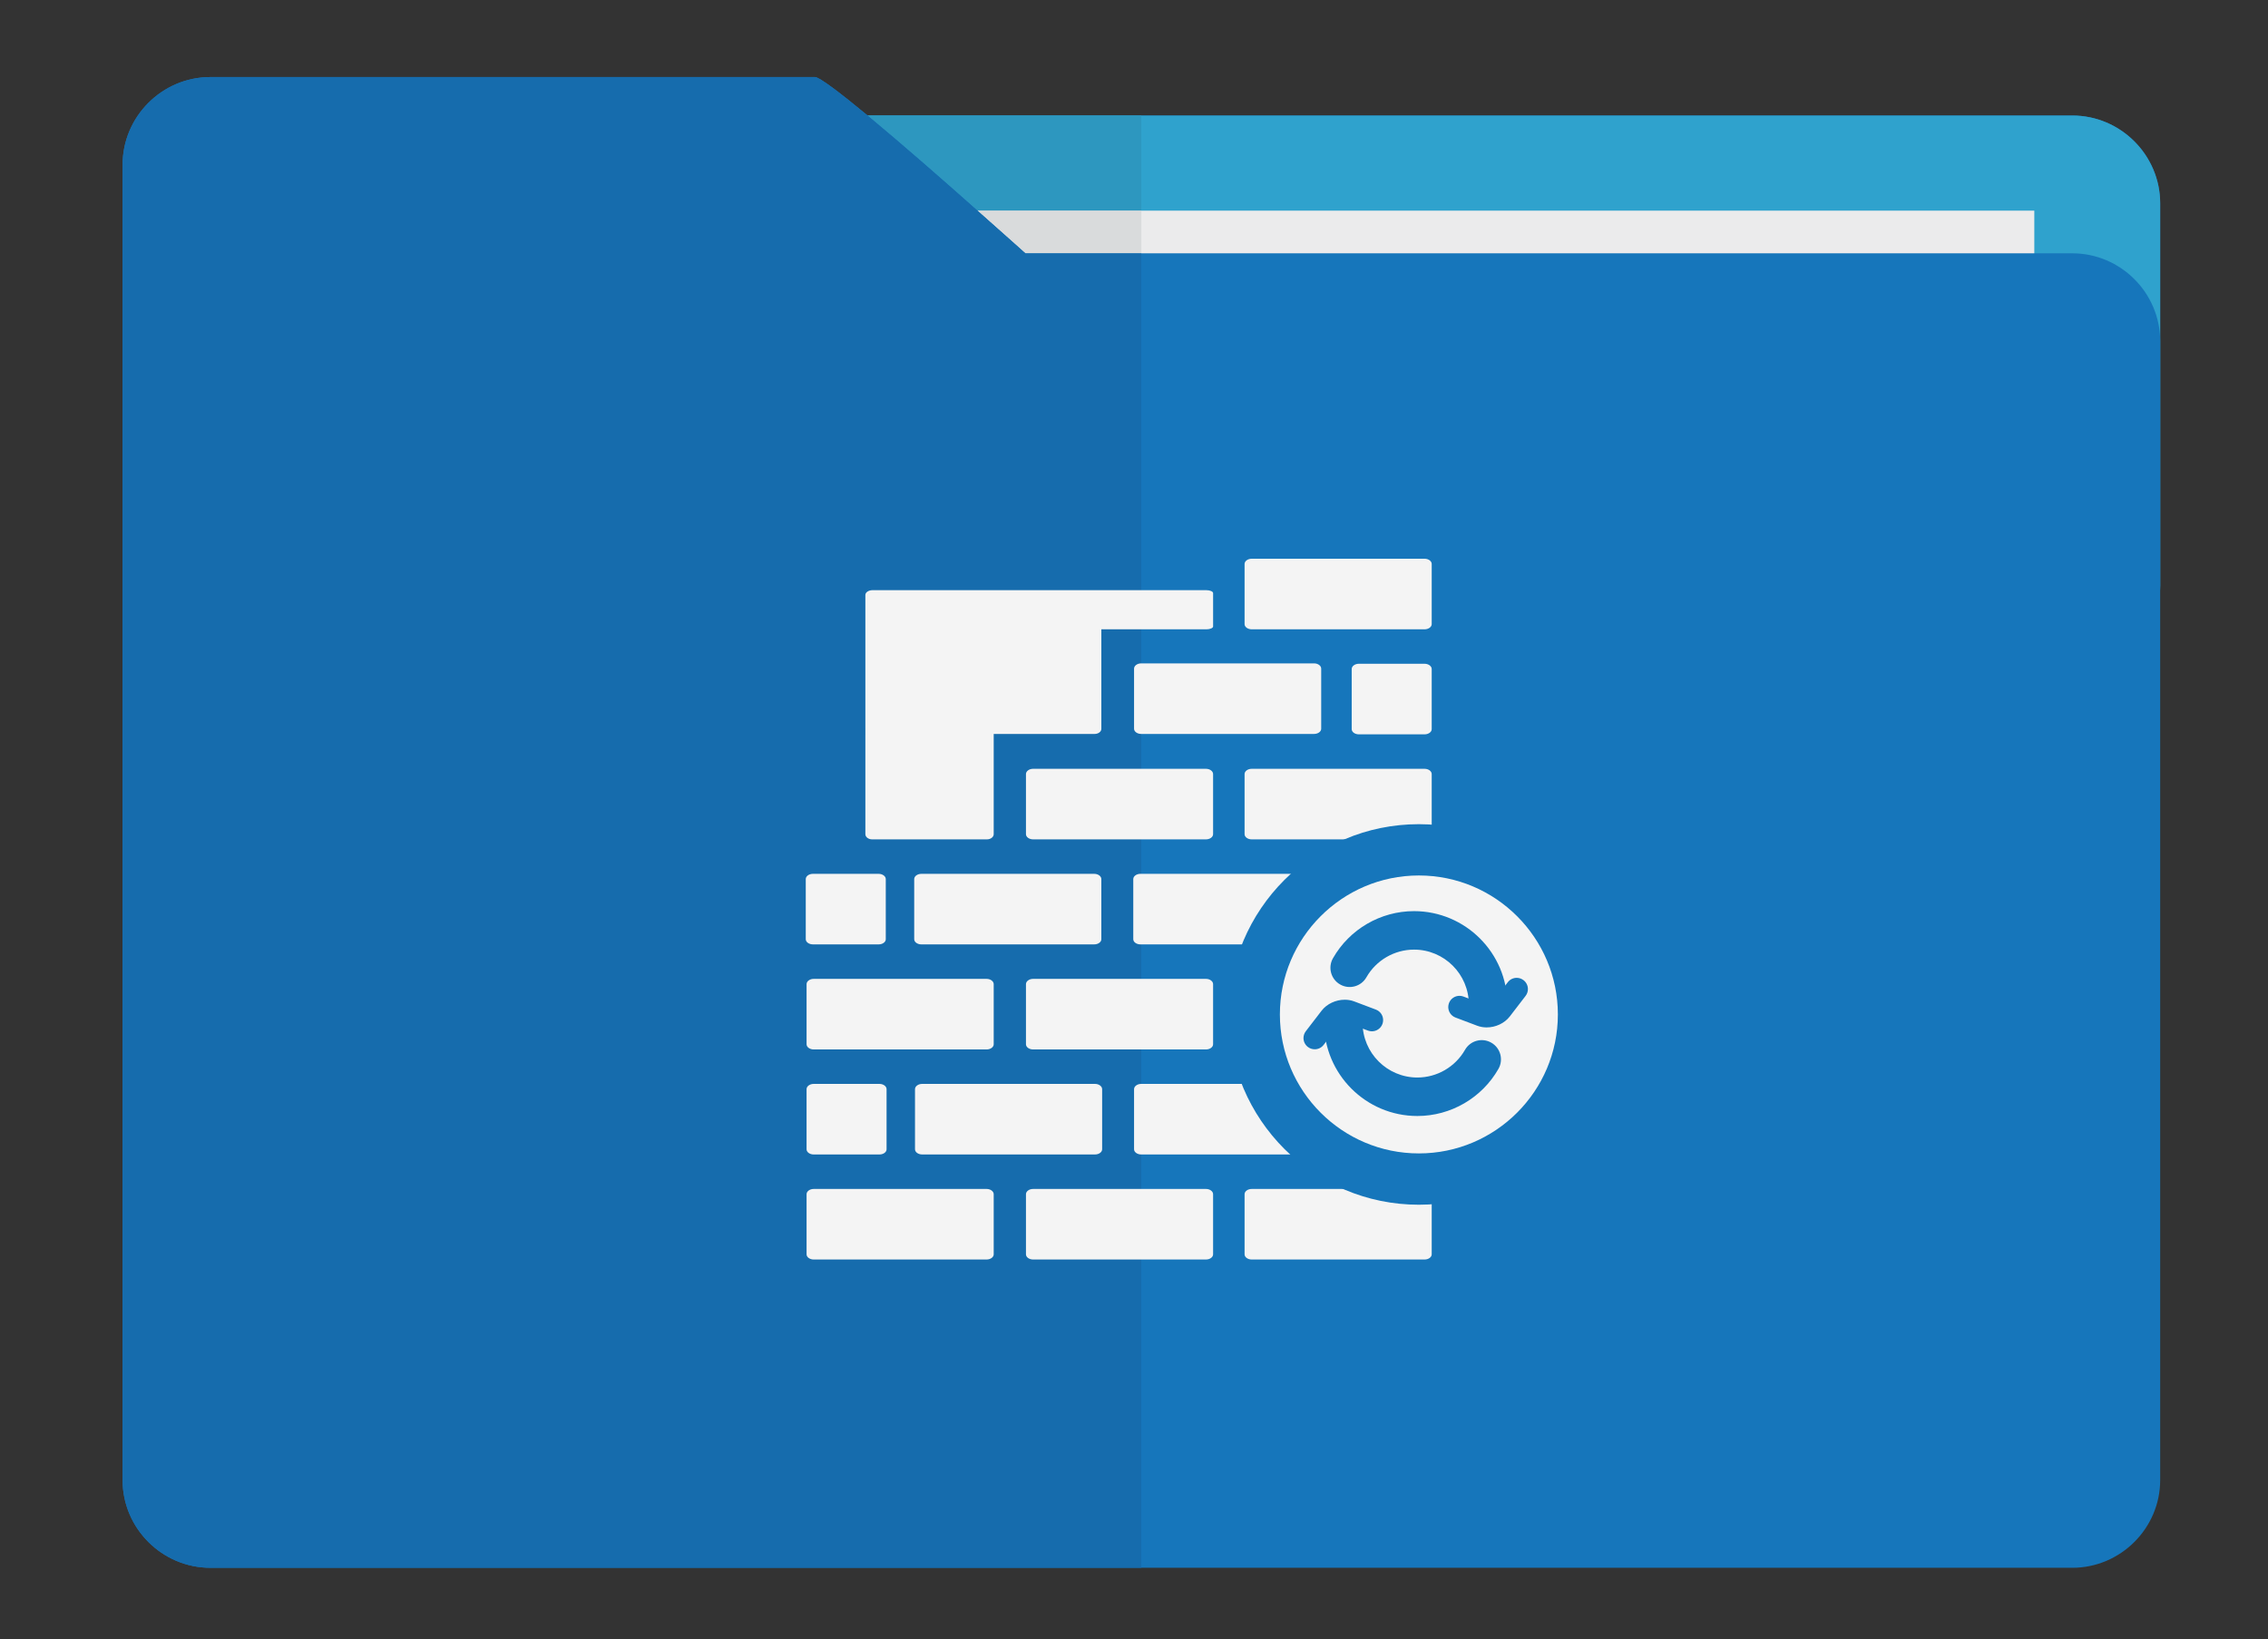<?xml version="1.0" encoding="utf-8"?>
<!-- Generator: Adobe Illustrator 16.0.0, SVG Export Plug-In . SVG Version: 6.00 Build 0)  -->
<!DOCTYPE svg PUBLIC "-//W3C//DTD SVG 1.1//EN" "http://www.w3.org/Graphics/SVG/1.1/DTD/svg11.dtd">
<svg version="1.1" id="Layer_1" xmlns="http://www.w3.org/2000/svg" xmlns:xlink="http://www.w3.org/1999/xlink" x="0px" y="0px"
	 width="176.767px" height="127.778px" viewBox="0 0 176.767 127.778" enable-background="new 0 0 176.767 127.778"
	 xml:space="preserve">
<rect x="0" y="0" width="176.767" height="127.778" fill="#333333" stroke="none"/>
<g>
	<path fill="#1676BB" d="M168.364,15.856v29.78c0,3.76-3.09,6.85-6.85,6.85H57.404c-3.77,0-6.85-3.09-6.85-6.85v-29.78
		c0-3.77,3.08-6.85,6.85-6.85h104.11C165.274,9.006,168.364,12.086,168.364,15.856"/>
	<path fill="#2FA2CD" d="M168.364,15.856v29.78c0,3.76-3.09,6.85-6.85,6.85H57.404c-3.77,0-6.85-3.09-6.85-6.85v-29.78
		c0-3.77,3.08-6.85,6.85-6.85h104.11C165.274,9.006,168.364,12.086,168.364,15.856"/>
	<polyline fill="#EBEBEC" points="158.553,112.136 27.526,112.136 27.526,16.421 158.553,16.421 158.553,112.136 	"/>
	<path fill="#1676BB" d="M168.364,26.596v88.78c0,3.76-3.09,6.84-6.85,6.84H16.404c-3.77,0-6.85-3.08-6.85-6.84V12.856
		c0-3.77,3.08-6.85,6.85-6.85h47.11c0.36,0,1.99,1.25,4.11,3c2.64,2.19,6.02,5.15,8.56,7.41c2.17,1.92,3.74,3.331,3.74,3.331h81.59
		C165.274,19.747,168.364,22.826,168.364,26.596"/>
	<path fill="#2D97BF" d="M88.954,9.006h-21.33c2.64,2.19,6.02,5.15,8.56,7.41c0.002,0.001,0.004,0.003,0.005,0.005h12.765V9.006"/>
	<path fill="#D9DBDC" d="M88.954,16.421H76.189c2.167,1.918,3.735,3.326,3.735,3.326h9.03V16.421"/>
	<path fill="#166CAD" d="M63.514,6.006h-47.11c-3.77,0-6.85,3.08-6.85,6.85v102.52c0,3.76,3.08,6.84,6.85,6.84h72.55V19.747h-9.03
		c0,0-1.568-1.408-3.735-3.326c-0.001-0.001-0.003-0.003-0.005-0.005c-2.54-2.26-5.92-5.22-8.56-7.41l0,0
		C65.504,7.256,63.874,6.006,63.514,6.006"/>
	<path fill="#F4F4F4" d="M77.449,93.091v4.691c0,0.221-0.252,0.402-0.551,0.402H63.415c-0.299,0-0.551-0.182-0.551-0.402v-4.691
		c0-0.221,0.252-0.407,0.551-0.407h13.483C77.197,92.684,77.449,92.87,77.449,93.091z"/>
	<path fill="#F4F4F4" d="M94.548,93.091v4.691c0,0.221-0.252,0.402-0.551,0.402H80.514c-0.299,0-0.551-0.182-0.551-0.402v-4.691
		c0-0.221,0.252-0.407,0.551-0.407h13.483C94.296,92.684,94.548,92.87,94.548,93.091z"/>
	<path fill="#F4F4F4" d="M111.587,93.091v4.691c0,0.221-0.252,0.402-0.551,0.402H97.553c-0.299,0-0.551-0.182-0.551-0.402v-4.691
		c0-0.221,0.252-0.407,0.551-0.407h13.483C111.335,92.684,111.587,92.87,111.587,93.091z"/>
	<path fill="#F4F4F4" d="M77.449,76.716v4.69c0,0.222-0.252,0.403-0.551,0.403H63.415c-0.299,0-0.551-0.182-0.551-0.403v-4.69
		c0-0.221,0.252-0.408,0.551-0.408h13.483C77.197,76.308,77.449,76.495,77.449,76.716z"/>
	<path fill="#F4F4F4" d="M94.548,76.716v4.69c0,0.222-0.252,0.403-0.551,0.403H80.514c-0.299,0-0.551-0.182-0.551-0.403v-4.69
		c0-0.221,0.252-0.408,0.551-0.408h13.483C94.296,76.308,94.548,76.495,94.548,76.716z"/>
	<path fill="#F4F4F4" d="M111.587,76.716v4.69c0,0.222-0.252,0.403-0.551,0.403H97.553c-0.299,0-0.551-0.182-0.551-0.403v-4.69
		c0-0.221,0.252-0.408,0.551-0.408h13.483C111.335,76.308,111.587,76.495,111.587,76.716z"/>
	<path fill="#F4F4F4" d="M94.548,60.339v4.691c0,0.221-0.252,0.402-0.551,0.402H80.514c-0.299,0-0.551-0.182-0.551-0.402v-4.691
		c0-0.221,0.252-0.407,0.551-0.407h13.483C94.296,59.932,94.548,60.118,94.548,60.339z"/>
	<path fill="#F4F4F4" d="M111.587,60.339v4.691c0,0.221-0.252,0.402-0.551,0.402H97.553c-0.299,0-0.551-0.182-0.551-0.402v-4.691
		c0-0.221,0.252-0.407,0.551-0.407h13.483C111.335,59.932,111.587,60.118,111.587,60.339z"/>
	<path fill="#F4F4F4" d="M111.587,43.963v4.691c0,0.221-0.252,0.403-0.551,0.403H97.553c-0.299,0-0.551-0.182-0.551-0.403v-4.691
		c0-0.221,0.252-0.407,0.551-0.407h13.483C111.335,43.556,111.587,43.743,111.587,43.963z"/>
	<path fill="#F4F4F4" d="M85.9,84.903v4.69c0,0.221-0.251,0.402-0.551,0.402H71.866c-0.299,0-0.551-0.182-0.551-0.402v-4.69
		c0-0.221,0.252-0.408,0.551-0.408h13.483C85.648,84.495,85.9,84.683,85.9,84.903z"/>
	<path fill="#F4F4F4" d="M69.037,68.526v4.691c0,0.221-0.252,0.402-0.551,0.402h-5.134c-0.299,0-0.551-0.182-0.551-0.402v-4.691
		c0-0.22,0.252-0.406,0.551-0.406h5.134C68.785,68.12,69.037,68.307,69.037,68.526z"/>
	<path fill="#F4F4F4" d="M69.099,84.903v4.691c0,0.221-0.252,0.402-0.551,0.402h-5.134c-0.299,0-0.551-0.182-0.551-0.402v-4.691
		c0-0.221,0.252-0.408,0.551-0.408h5.134C68.847,84.495,69.099,84.683,69.099,84.903z"/>
	<path fill="#F4F4F4" d="M111.587,84.903v4.691c0,0.221-0.252,0.402-0.551,0.402h-5.134c-0.299,0-0.551-0.182-0.551-0.402v-4.691
		c0-0.221,0.252-0.407,0.551-0.407h5.134C111.335,84.496,111.587,84.683,111.587,84.903z"/>
	<path fill="#F4F4F4" d="M111.587,68.527v4.691c0,0.221-0.252,0.402-0.551,0.402h-5.134c-0.299,0-0.551-0.182-0.551-0.402v-4.691
		c0-0.22,0.252-0.407,0.551-0.407h5.134C111.335,68.12,111.587,68.308,111.587,68.527z"/>
	<path fill="#F4F4F4" d="M102.974,84.903v4.69c0,0.221-0.252,0.402-0.552,0.402H88.939c-0.299,0-0.551-0.182-0.551-0.402v-4.69
		c0-0.221,0.252-0.408,0.551-0.408h13.483C102.722,84.495,102.974,84.683,102.974,84.903z"/>
	<path fill="#F4F4F4" d="M85.838,68.526v4.691c0,0.221-0.251,0.402-0.551,0.402H71.804c-0.299,0-0.551-0.182-0.551-0.402v-4.691
		c0-0.22,0.252-0.406,0.551-0.406h13.483C85.587,68.12,85.838,68.307,85.838,68.526z"/>
	<path fill="#F4F4F4" d="M102.913,68.526v4.691c0,0.221-0.252,0.402-0.551,0.402H88.878c-0.299,0-0.551-0.182-0.551-0.402v-4.691
		c0-0.221,0.252-0.407,0.551-0.407h13.484C102.661,68.119,102.913,68.306,102.913,68.526z"/>
	<path fill="#F4F4F4" d="M111.587,52.151v4.691c0,0.221-0.252,0.403-0.551,0.403h-5.134c-0.299,0-0.551-0.182-0.551-0.403v-4.691
		c0-0.221,0.252-0.407,0.551-0.407h5.134C111.335,51.744,111.587,51.931,111.587,52.151z"/>
	<path fill="#F4F4F4" d="M102.974,52.12v4.691c0,0.221-0.252,0.403-0.552,0.403H88.939c-0.299,0-0.551-0.182-0.551-0.403V52.12
		c0-0.221,0.252-0.407,0.551-0.407h13.483C102.722,51.713,102.974,51.899,102.974,52.12z"/>
	<path fill="#F4F4F4" d="M94.028,46.007h-26.03c-0.299,0-0.551,0.169-0.551,0.371V65.03c0,0.221,0.238,0.402,0.521,0.402h8.96
		c0.282,0,0.521-0.182,0.521-0.402v-7.816h7.873c0.28,0,0.517-0.179,0.517-0.396v-7.76h8.189c0.282,0,0.521-0.101,0.521-0.223
		v-2.601C94.548,46.111,94.31,46.007,94.028,46.007z"/>
	<circle fill="#F4F4F4" cx="110.587" cy="79.081" r="12.833"/>
	<path fill="#1676BB" d="M110.586,93.914c-8.178,0-14.832-6.654-14.832-14.833c0-8.18,6.654-14.833,14.832-14.833
		c8.18,0,14.834,6.654,14.834,14.833C125.42,87.26,118.766,93.914,110.586,93.914z M110.586,68.247
		c-5.973,0-10.832,4.86-10.832,10.834c0,5.973,4.859,10.833,10.832,10.833c5.975,0,10.834-4.86,10.834-10.833
		C121.42,73.107,116.561,68.247,110.586,68.247z"/>
	<path fill="#1676BB" d="M115.868,80.216c-0.268,0-0.535-0.045-0.786-0.141l-1.684-0.636c-0.517-0.195-0.777-0.772-0.582-1.289
		s0.774-0.776,1.289-0.582l1.683,0.636c0.102,0.038,0.334-0.027,0.399-0.113l1.229-1.599c0.336-0.438,0.963-0.521,1.402-0.183
		c0.438,0.336,0.52,0.965,0.184,1.402l-1.23,1.599C117.331,79.885,116.595,80.216,115.868,80.216z"/>
	<path fill="#F4F4F4" d="M115.868,80.216v-0.125c-0.254,0-0.506-0.043-0.741-0.133l-1.685-0.636
		c-0.35-0.132-0.565-0.465-0.565-0.818c0-0.103,0.018-0.207,0.057-0.31c0.132-0.35,0.467-0.565,0.819-0.565
		c0.103,0,0.207,0.018,0.309,0.057l1.683,0.636l0.118,0.019c0.153-0.008,0.316-0.049,0.425-0.173l1.229-1.599
		c0.173-0.225,0.431-0.342,0.693-0.342c0.187,0,0.374,0.059,0.534,0.182c0.225,0.173,0.342,0.432,0.342,0.695
		c0,0.187-0.06,0.373-0.182,0.532l-1.229,1.599c-0.414,0.54-1.115,0.857-1.806,0.856V80.216v0.125
		c0.765-0.001,1.534-0.346,2.003-0.954l1.23-1.599c0.157-0.204,0.233-0.445,0.233-0.685c0-0.337-0.151-0.672-0.439-0.894
		c-0.205-0.157-0.447-0.233-0.687-0.233c-0.337-0.001-0.671,0.151-0.892,0.439l-1.229,1.599l-0.085,0.047l-0.142,0.028l-0.03-0.003
		l-1.683-0.636c-0.13-0.049-0.264-0.072-0.396-0.072c-0.454,0-0.883,0.276-1.054,0.728c-0.049,0.13-0.072,0.265-0.072,0.397
		c-0.001,0.454,0.277,0.882,0.728,1.053l1.684,0.636c0.266,0.102,0.549,0.148,0.83,0.148V80.216z"/>
	<path fill="#1676BB" d="M115.981,79.798c-0.829,0-1.5-0.672-1.5-1.5c0-2.355-1.916-4.271-4.271-4.271
		c-1.531,0-2.953,0.827-3.713,2.158c-0.41,0.719-1.327,0.97-2.046,0.56c-0.72-0.41-0.97-1.326-0.56-2.046
		c1.291-2.265,3.713-3.672,6.318-3.672c4.01,0,7.271,3.262,7.271,7.271C117.481,79.126,116.809,79.798,115.981,79.798z"/>
	<path fill="#1676BB" d="M102.468,81.921c-0.213,0-0.427-0.066-0.609-0.207c-0.438-0.336-0.52-0.965-0.183-1.402l1.229-1.599
		c0.604-0.786,1.764-1.116,2.69-0.765l1.684,0.636c0.518,0.195,0.777,0.772,0.582,1.289s-0.774,0.776-1.289,0.582l-1.683-0.636
		c-0.104-0.039-0.333,0.027-0.399,0.113l-1.229,1.599C103.065,81.787,102.768,81.921,102.468,81.921z"/>
	<path fill="#F4F4F4" d="M102.468,81.921v-0.125c-0.188,0-0.373-0.058-0.533-0.181c-0.224-0.173-0.341-0.432-0.342-0.694
		c0.001-0.187,0.06-0.374,0.182-0.533l1.229-1.599c0.414-0.539,1.117-0.856,1.806-0.856c0.255,0,0.507,0.043,0.742,0.133
		l1.684,0.636c0.351,0.132,0.565,0.465,0.565,0.818c0,0.103-0.018,0.207-0.057,0.31c-0.132,0.35-0.467,0.565-0.82,0.565
		c-0.103,0-0.206-0.019-0.308-0.057l-1.683-0.636l-0.12-0.02c-0.154,0.008-0.315,0.052-0.422,0.174l-1.229,1.599
		c-0.172,0.224-0.432,0.341-0.694,0.341V81.921v0.125c0.337,0,0.671-0.15,0.893-0.438l1.229-1.599l0.225-0.076l0.032,0.004
		l1.683,0.636c0.13,0.049,0.264,0.072,0.396,0.072c0.455,0,0.884-0.276,1.055-0.728c0.049-0.131,0.072-0.266,0.072-0.397
		c0.001-0.455-0.276-0.882-0.728-1.053l-1.684-0.636c-0.266-0.101-0.547-0.148-0.83-0.148c-0.764,0.001-1.534,0.346-2.003,0.954
		l-1.229,1.599c-0.157,0.204-0.234,0.446-0.234,0.686c0,0.337,0.151,0.671,0.439,0.893c0.205,0.157,0.447,0.232,0.686,0.232V81.921z
		"/>
	<path fill="#1676BB" d="M110.469,86.997c-4.01,0-7.271-3.262-7.271-7.271c0-0.828,0.672-1.5,1.5-1.5s1.5,0.672,1.5,1.5
		c0,2.355,1.916,4.271,4.271,4.271c1.53,0,2.953-0.827,3.713-2.158c0.409-0.719,1.326-0.97,2.045-0.56
		c0.721,0.41,0.971,1.326,0.561,2.046C115.496,85.59,113.075,86.997,110.469,86.997z"/>
</g>
</svg>
